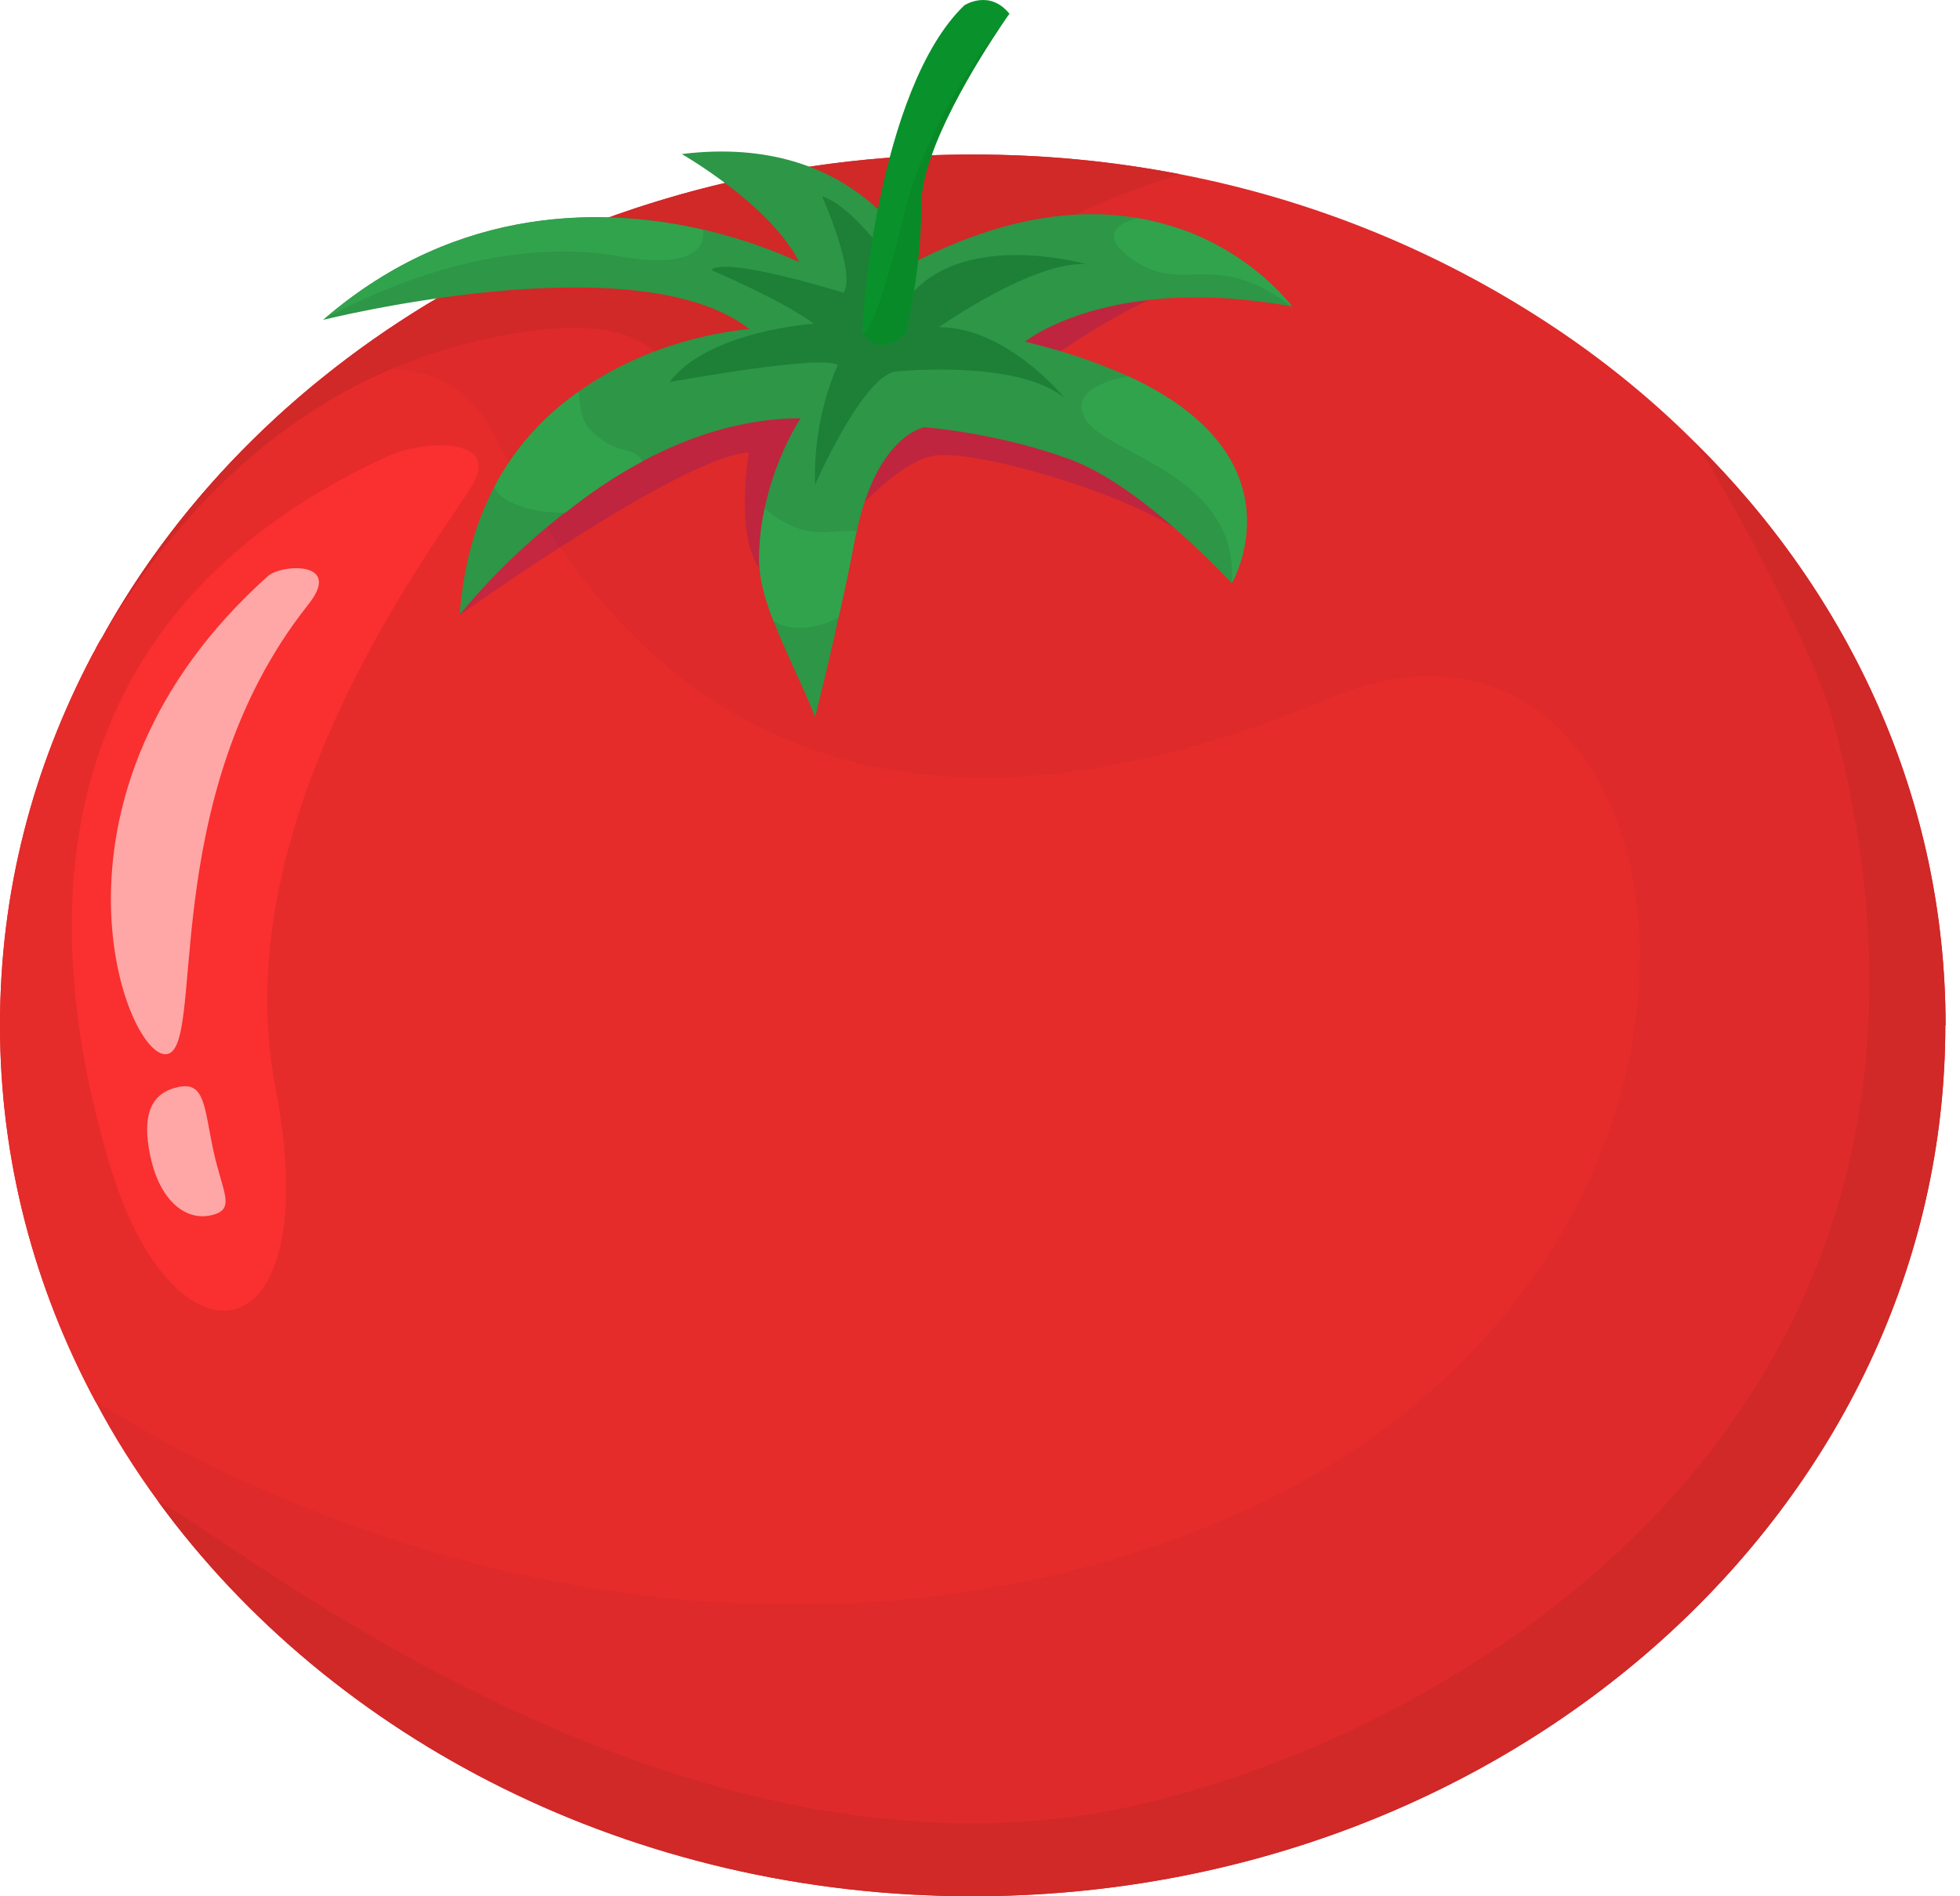 <svg width="62" height="60" viewBox="0 0 62 60" fill="none" xmlns="http://www.w3.org/2000/svg">
<path d="M61.536 32.441C61.536 47.661 47.769 60 30.764 60C19.988 60 10.499 55.034 5.005 47.511C4.271 46.508 3.6 45.443 3.024 44.353C1.089 40.745 0 36.711 0 32.441C0 28.17 1.05 24.278 2.921 20.717C2.945 20.686 2.952 20.646 2.976 20.623C3.055 20.457 3.15 20.291 3.245 20.141C4.958 17.054 7.294 14.307 10.113 12.026C15.576 7.581 22.815 4.889 30.772 4.889C33.03 4.889 35.217 5.102 37.332 5.513C41.422 6.302 45.203 7.842 48.511 9.934C50.366 11.102 52.079 12.46 53.603 13.983C58.545 18.854 61.544 25.328 61.544 32.441H61.536Z" fill="#DE2A2A"/>
<path d="M61.536 32.44C61.536 47.661 47.769 59.999 30.764 59.999C19.988 59.999 10.499 55.034 5.005 47.511C6.908 48.363 19.586 58.973 33.275 57.568C42.843 56.597 64.394 46.508 57.96 22.699C57.384 20.559 54.487 15.239 53.603 13.991C58.544 18.862 61.544 25.335 61.544 32.448L61.536 32.44Z" fill="#D12828"/>
<path d="M37.325 48.64C24.828 53.227 11.802 49.801 3.024 44.353C1.089 40.746 0 36.712 0 32.441C0 28.17 1.05 24.278 2.921 20.718C2.945 20.686 2.952 20.647 2.976 20.623C3.055 20.457 3.15 20.291 3.245 20.142C4.958 17.055 7.294 14.307 10.113 12.026C12.228 11.379 14.463 11.45 15.631 13.755C18.275 18.957 24.599 29.394 42.069 22.091C54.218 17.015 57.629 41.196 37.332 48.64H37.325Z" fill="#E62B2B"/>
<g style="mix-blend-mode:multiply" opacity="0.21">
<path d="M13.791 9.453C13.791 9.453 21.607 8.963 22.246 10.913C22.246 10.913 15.062 15.816 14.526 19.471C14.526 19.471 21.575 14.426 23.691 14.316C23.691 14.316 23.241 16.866 24.015 17.979C24.788 19.092 26.707 16.581 26.707 16.581C26.707 16.581 28.262 14.703 29.47 14.434C30.677 14.166 35.28 15.5 37.119 16.692C38.959 17.884 35.533 12.042 32.73 11.671C32.73 11.671 36.551 8.924 37.64 9.192C38.73 9.461 31.025 10.432 26.754 5.861C26.754 5.861 24.552 8.884 21.883 7.834C19.215 6.784 13.791 9.453 13.791 9.453Z" fill="#491591"/>
</g>
<path d="M32.327 8.868L21.181 12.097C21.181 12.097 21.181 9.381 15.157 10.771C9.505 12.081 5.739 15.981 3.245 20.141C8.265 11.086 18.71 4.889 30.764 4.889C33.022 4.889 35.209 5.102 37.325 5.513C31.238 7.392 32.327 8.868 32.327 8.868Z" fill="#D12828"/>
<path d="M38.967 18.46C38.967 18.46 36.164 15.389 33.851 14.536C31.538 13.684 29.241 13.518 29.241 13.518C29.241 13.518 27.749 13.763 27.101 16.818C27.078 16.873 27.07 16.936 27.054 16.991C26.88 17.947 26.691 18.799 26.525 19.541C26.099 21.499 25.783 22.683 25.783 22.683C25.38 21.665 24.852 20.639 24.473 19.66C24.188 18.949 23.999 18.255 24.015 17.607C24.023 17.063 24.086 16.557 24.188 16.084C24.544 14.394 25.325 13.234 25.325 13.234C23.517 13.234 21.812 13.802 20.328 14.592C19.42 15.073 18.615 15.634 17.896 16.21C17.896 16.21 17.889 16.218 17.873 16.218C15.82 17.805 14.541 19.455 14.541 19.455C14.66 17.836 15.062 16.502 15.639 15.405C16.334 14.079 17.297 13.1 18.307 12.389C20.833 10.581 23.707 10.415 23.707 10.415C20.162 7.629 10.215 10.123 10.215 10.123C10.215 10.123 10.223 10.116 10.247 10.1C14.549 6.389 19.262 6.579 22.254 7.266C23.991 7.668 25.136 8.237 25.278 8.292C24.378 6.484 21.567 4.874 21.567 4.874C27.204 4.179 29.012 8.252 29.012 8.252C31.838 6.824 34.151 6.587 35.959 6.895C36.298 6.95 36.622 7.021 36.914 7.116C37.04 7.147 37.175 7.187 37.301 7.234C37.427 7.266 37.546 7.313 37.664 7.36C37.901 7.455 38.122 7.558 38.335 7.668C38.698 7.858 39.03 8.055 39.314 8.26C39.488 8.379 39.653 8.505 39.795 8.623C40.23 8.979 40.538 9.295 40.703 9.5C40.774 9.579 40.822 9.642 40.845 9.673L40.869 9.697C35.09 8.647 32.422 10.81 32.422 10.81C33.733 11.126 34.783 11.497 35.675 11.9H35.682C41.288 14.473 38.959 18.444 38.959 18.444L38.967 18.46Z" fill="#2D9647"/>
<path d="M12.205 14.457C13.405 13.905 15.828 13.818 14.952 15.333C14.076 16.849 7.042 25.73 8.707 34.367C10.373 43.011 5.534 43.627 3.513 36.988C1.492 30.356 0.513 19.865 12.213 14.457H12.205Z" fill="#FA2F2F"/>
<path d="M22.499 8.544C22.499 8.544 24.725 9.484 25.744 10.242C25.744 10.242 22.388 10.47 21.18 12.089C21.18 12.089 26.122 11.181 26.501 11.56C26.501 11.56 25.712 13.147 25.783 15.333C25.783 15.333 27.37 11.71 28.42 11.749C28.42 11.749 32.154 11.37 33.661 12.578C33.661 12.578 31.854 10.352 29.699 10.352C29.699 10.352 32.643 8.276 34.34 8.355C34.34 8.355 30.646 7.297 28.87 9.263C28.87 9.263 27.251 6.626 26.004 6.208C26.004 6.208 27.101 8.663 26.683 9.263C26.683 9.263 22.949 8.094 22.499 8.544Z" fill="#1D8036"/>
<path d="M31.925 0.445C31.925 0.445 31.83 0.571 31.68 0.8C31.672 0.8 31.672 0.808 31.672 0.808C30.985 1.834 29.146 4.716 29.146 6.468C29.146 8.616 28.649 10.542 28.649 10.542C28.649 10.542 27.938 11.371 27.299 10.542C27.204 10.423 27.749 2.813 30.504 0.169C30.504 0.169 31.293 -0.352 31.933 0.437L31.925 0.445Z" fill="#09912B"/>
<path d="M31.664 0.808C30.977 1.834 29.138 4.716 29.138 6.468C29.138 8.616 28.641 10.542 28.641 10.542C28.641 10.542 27.93 11.371 27.291 10.542C27.291 10.542 27.622 10.802 28.601 6.768C29.17 4.44 30.551 2.253 31.664 0.8V0.808Z" fill="#098A29"/>
<path d="M22.246 7.273C22.325 7.968 21.67 8.481 19.578 8.11C15.173 7.321 10.713 9.839 10.239 10.107C14.541 6.397 19.254 6.586 22.246 7.273Z" fill="#31A34D"/>
<path d="M40.885 9.722C38.319 7.764 37.435 9.437 35.722 8.135C34.846 7.464 35.288 7.093 35.959 6.903C39.243 7.432 40.885 9.714 40.885 9.714V9.722Z" fill="#31A34D"/>
<path d="M38.967 18.46C39.188 14.971 35.019 14.418 34.333 13.258C33.835 12.405 34.956 12.042 35.682 11.908H35.69C41.295 14.481 38.967 18.452 38.967 18.452V18.46Z" fill="#31A34D"/>
<path d="M27.101 16.818C27.078 16.873 27.07 16.937 27.054 16.992C26.88 17.947 26.691 18.8 26.525 19.542C25.854 19.897 25.033 19.992 24.473 19.66C24.188 18.95 23.999 18.255 24.015 17.608C24.023 17.063 24.086 16.558 24.188 16.084C24.473 16.329 24.954 16.684 25.546 16.802C26.051 16.905 26.643 16.747 27.109 16.81L27.101 16.818Z" fill="#31A34D"/>
<path d="M20.32 14.6C19.412 15.082 18.607 15.642 17.889 16.218C17.889 16.218 17.881 16.226 17.865 16.226C17.241 16.234 16.586 16.131 16.034 15.824C15.836 15.721 15.702 15.579 15.631 15.413C16.326 14.087 17.289 13.108 18.299 12.398C18.37 12.658 18.299 13.258 18.725 13.653C19.578 14.458 20.06 14.095 20.32 14.592V14.6Z" fill="#31A34D"/>
<path d="M8.471 18.231C8.889 17.852 10.871 17.726 9.75 19.131C4.871 25.273 6.56 33.318 5.242 33.357C3.924 33.396 0.861 25.052 8.471 18.231Z" fill="#FFA6A6"/>
<path d="M6.75 36.405C7.042 37.762 7.492 38.283 6.655 38.457C5.818 38.631 5.037 37.928 4.752 36.57C4.468 35.212 4.816 34.565 5.652 34.392C6.489 34.218 6.458 35.047 6.75 36.405Z" fill="#FFA6A6"/>
</svg>
